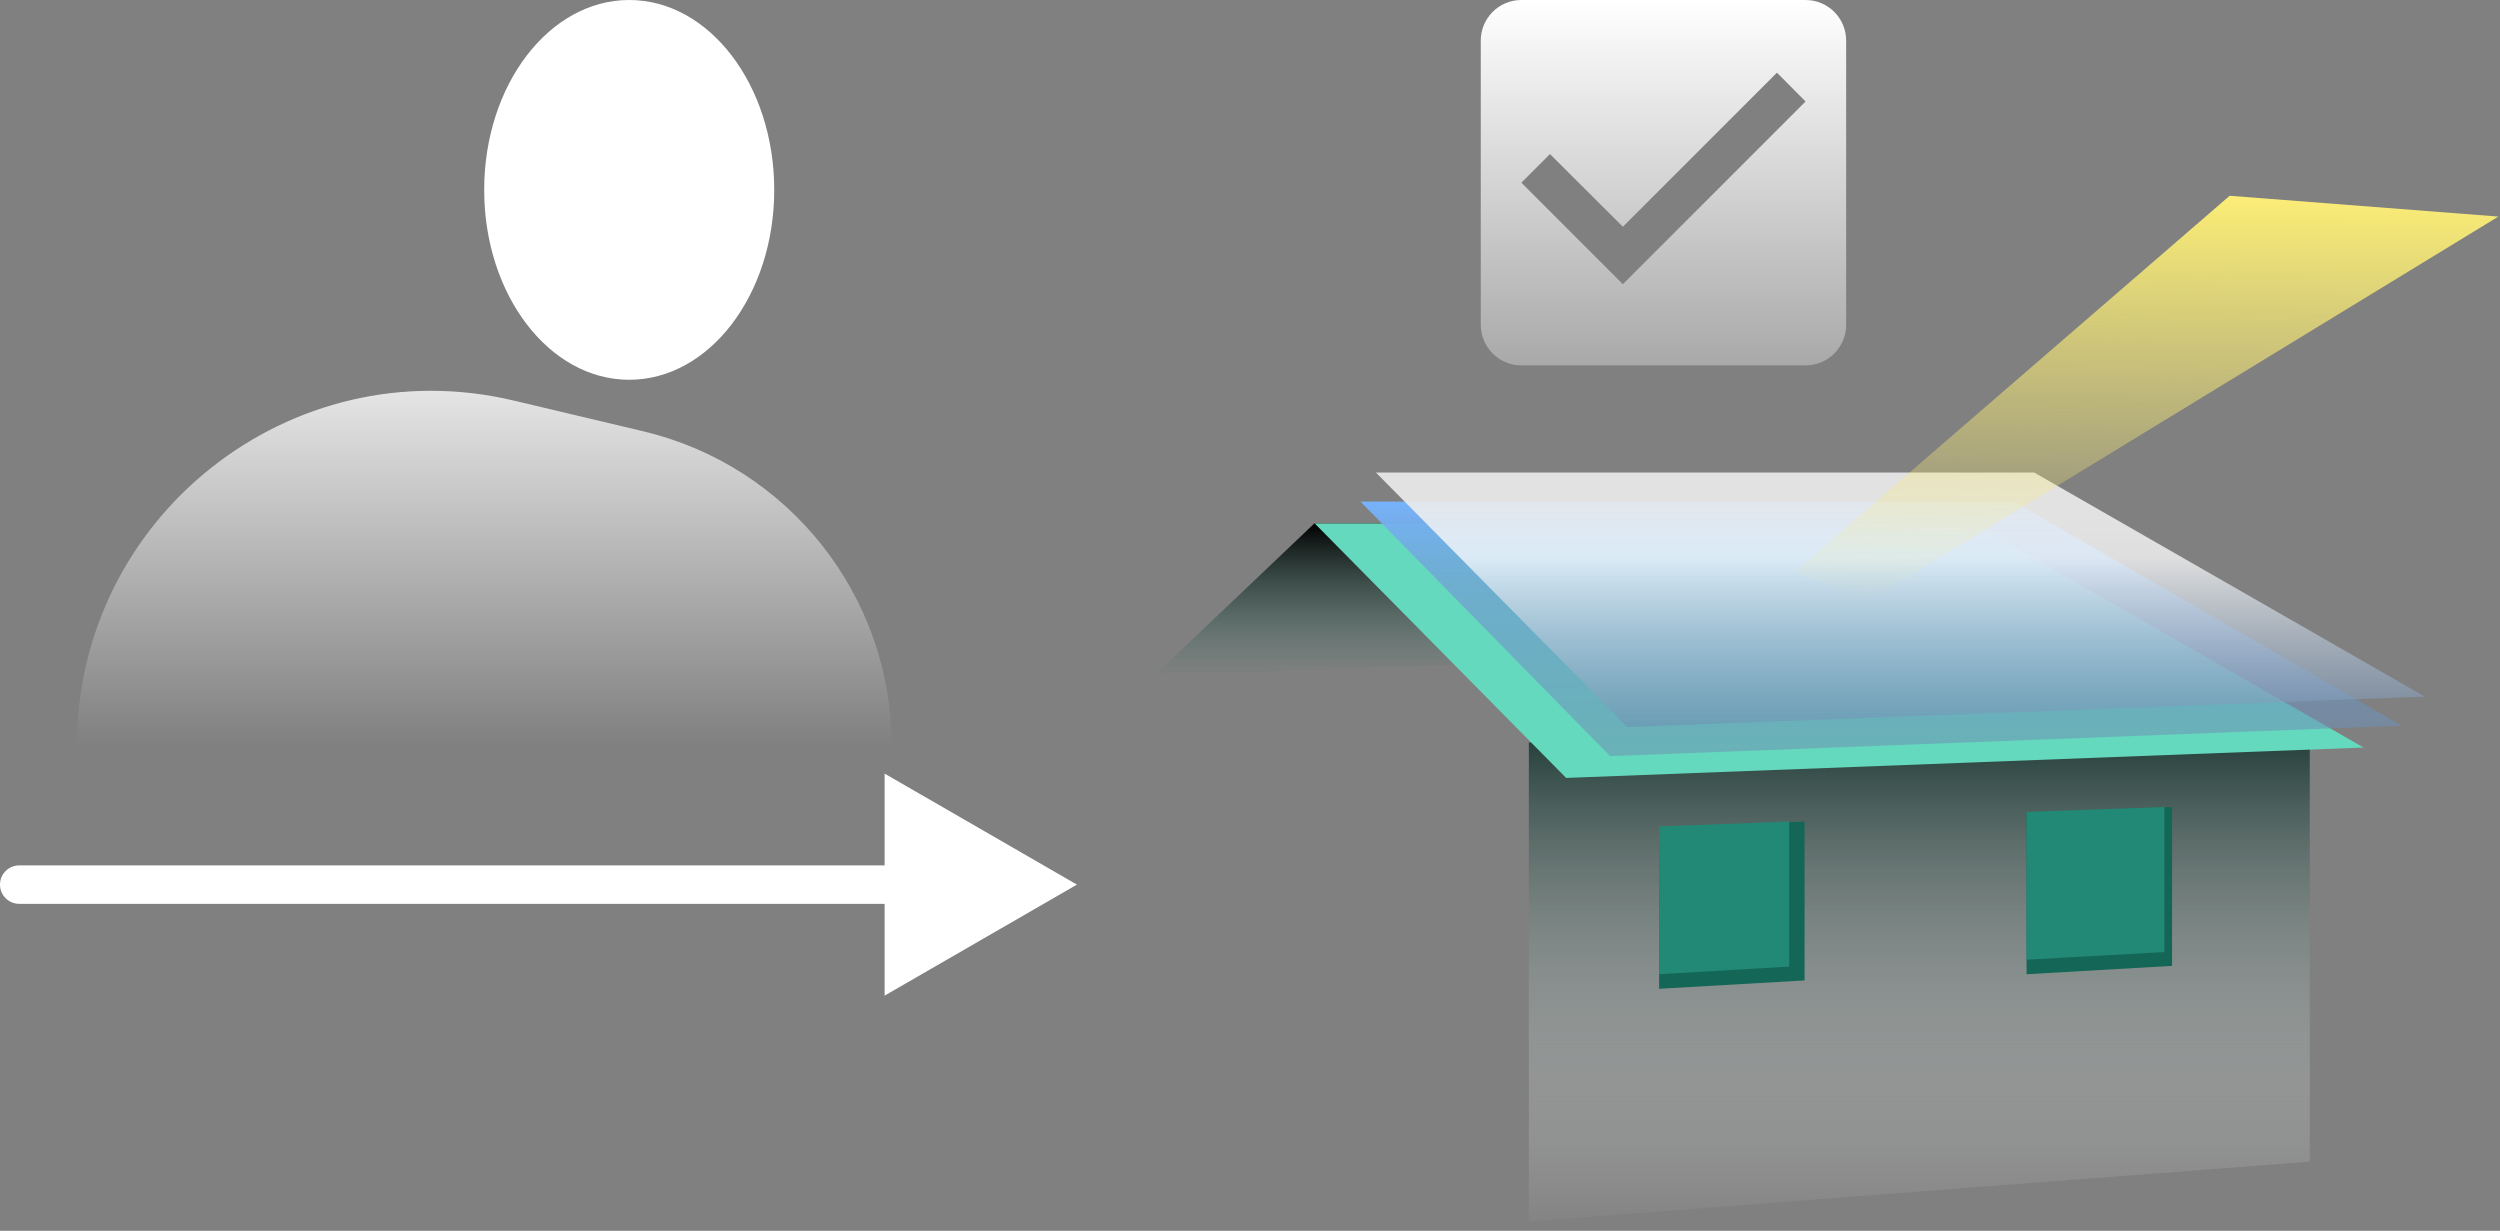 <svg width="130" height="64" viewBox="0 0 130 64" fill="none" xmlns="http://www.w3.org/2000/svg">
<rect x="0" y="0" width="130" height="64" fill="#808080" stroke="none"/>
<path d="M68.346 27.218H102.287L106.182 33.4L60 35.159L68.346 27.218Z" fill="url(#paint0_linear_0_1)"/>
<path d="M79.5 38.61L120.108 37.805V60.404L79.5 63.517V38.61Z" fill="url(#paint1_linear_0_1)"/>
<path d="M86.273 42.997L93.838 42.72V50.982L86.273 51.417V42.997Z" fill="#146657"/>
<path d="M105.383 42.241L112.947 41.964V50.225L105.383 50.66V42.241Z" fill="#146657"/>
<path d="M86.273 42.973L93.041 42.72V50.263L86.273 50.66V42.973Z" fill="#218976"/>
<path d="M105.383 42.217L112.549 41.964V49.507L105.383 49.904V42.217Z" fill="#218976"/>
<path d="M68.364 27.218H102.594L122.907 38.871L81.439 40.452L68.364 27.218Z" fill="#65D9BD"/>
<path d="M70.744 26.084H104.724L124.889 37.736L83.723 39.318L70.744 26.084Z" fill="url(#paint2_linear_0_1)"/>
<path d="M71.546 24.57H105.775L126.089 36.223L84.62 37.804L71.546 24.57Z" fill="url(#paint3_linear_0_1)"/>
<path d="M93.317 29.741L115.942 10.18L129.915 11.262L97.208 31.225L93.317 29.741Z" fill="url(#paint4_linear_0_1)"/>
<ellipse cx="32.719" cy="9.874" rx="7.541" ry="9.874" fill="white"/>
<path d="M4 38.779C4 26.868 15.119 18.078 26.709 20.828L33.444 22.426C41.021 24.224 46.37 30.992 46.37 38.779H4Z" fill="url(#paint5_linear_0_1)"/>
<path d="M1 45C0.448 45 0 45.448 0 46C0 46.552 0.448 47 1 47V45ZM56 46L46 40.227V51.773L56 46ZM1 47H47V45H1V47Z" fill="white"/>
<path d="M93.889 0H79.111C77.939 0 77 0.95 77 2.111V16.889C77 18.05 77.939 19 79.111 19H93.889C95.061 19 96 18.05 96 16.889V2.111C96 0.95 95.061 0 93.889 0ZM84.389 14.778L79.111 9.5L80.599 8.012L84.389 11.791L92.401 3.779L93.889 5.278L84.389 14.778Z" fill="url(#paint6_linear_0_1)"/>
<defs>
<linearGradient id="paint0_linear_0_1" x1="83.091" y1="27.218" x2="83.091" y2="35.159" gradientUnits="userSpaceOnUse">
<stop/>
<stop offset="1" stop-color="#317565" stop-opacity="0"/>
</linearGradient>
<linearGradient id="paint1_linear_0_1" x1="99.804" y1="37.322" x2="99.804" y2="63.517" gradientUnits="userSpaceOnUse">
<stop stop-color="#17342F"/>
<stop offset="1" stop-color="white" stop-opacity="0.03"/>
</linearGradient>
<linearGradient id="paint2_linear_0_1" x1="97.816" y1="26.084" x2="97.816" y2="39.318" gradientUnits="userSpaceOnUse">
<stop stop-color="#76B3FB"/>
<stop offset="0.333" stop-color="#719FD4" stop-opacity="0.745"/>
<stop offset="1" stop-color="#6D8DB1" stop-opacity="0.515"/>
<stop offset="1" stop-color="#636464" stop-opacity="0"/>
</linearGradient>
<linearGradient id="paint3_linear_0_1" x1="98.817" y1="24.57" x2="98.817" y2="37.804" gradientUnits="userSpaceOnUse">
<stop stop-color="#E1E1E1"/>
<stop offset="0.333" stop-color="white" stop-opacity="0.745"/>
<stop offset="1" stop-color="#6D8DB1" stop-opacity="0.515"/>
<stop offset="1" stop-color="#636464" stop-opacity="0"/>
</linearGradient>
<linearGradient id="paint4_linear_0_1" x1="111.573" y1="10.146" x2="111.404" y2="31.337" gradientUnits="userSpaceOnUse">
<stop stop-color="#FBED76"/>
<stop offset="1" stop-color="#FBED76" stop-opacity="0"/>
</linearGradient>
<linearGradient id="paint5_linear_0_1" x1="25.185" y1="15.44" x2="25.185" y2="38.779" gradientUnits="userSpaceOnUse">
<stop stop-color="white"/>
<stop offset="1" stop-color="white" stop-opacity="0"/>
</linearGradient>
<linearGradient id="paint6_linear_0_1" x1="86.5" y1="0" x2="86.5" y2="28.042" gradientUnits="userSpaceOnUse">
<stop stop-color="white"/>
<stop offset="1" stop-color="white" stop-opacity="0"/>
</linearGradient>
</defs>
</svg>
